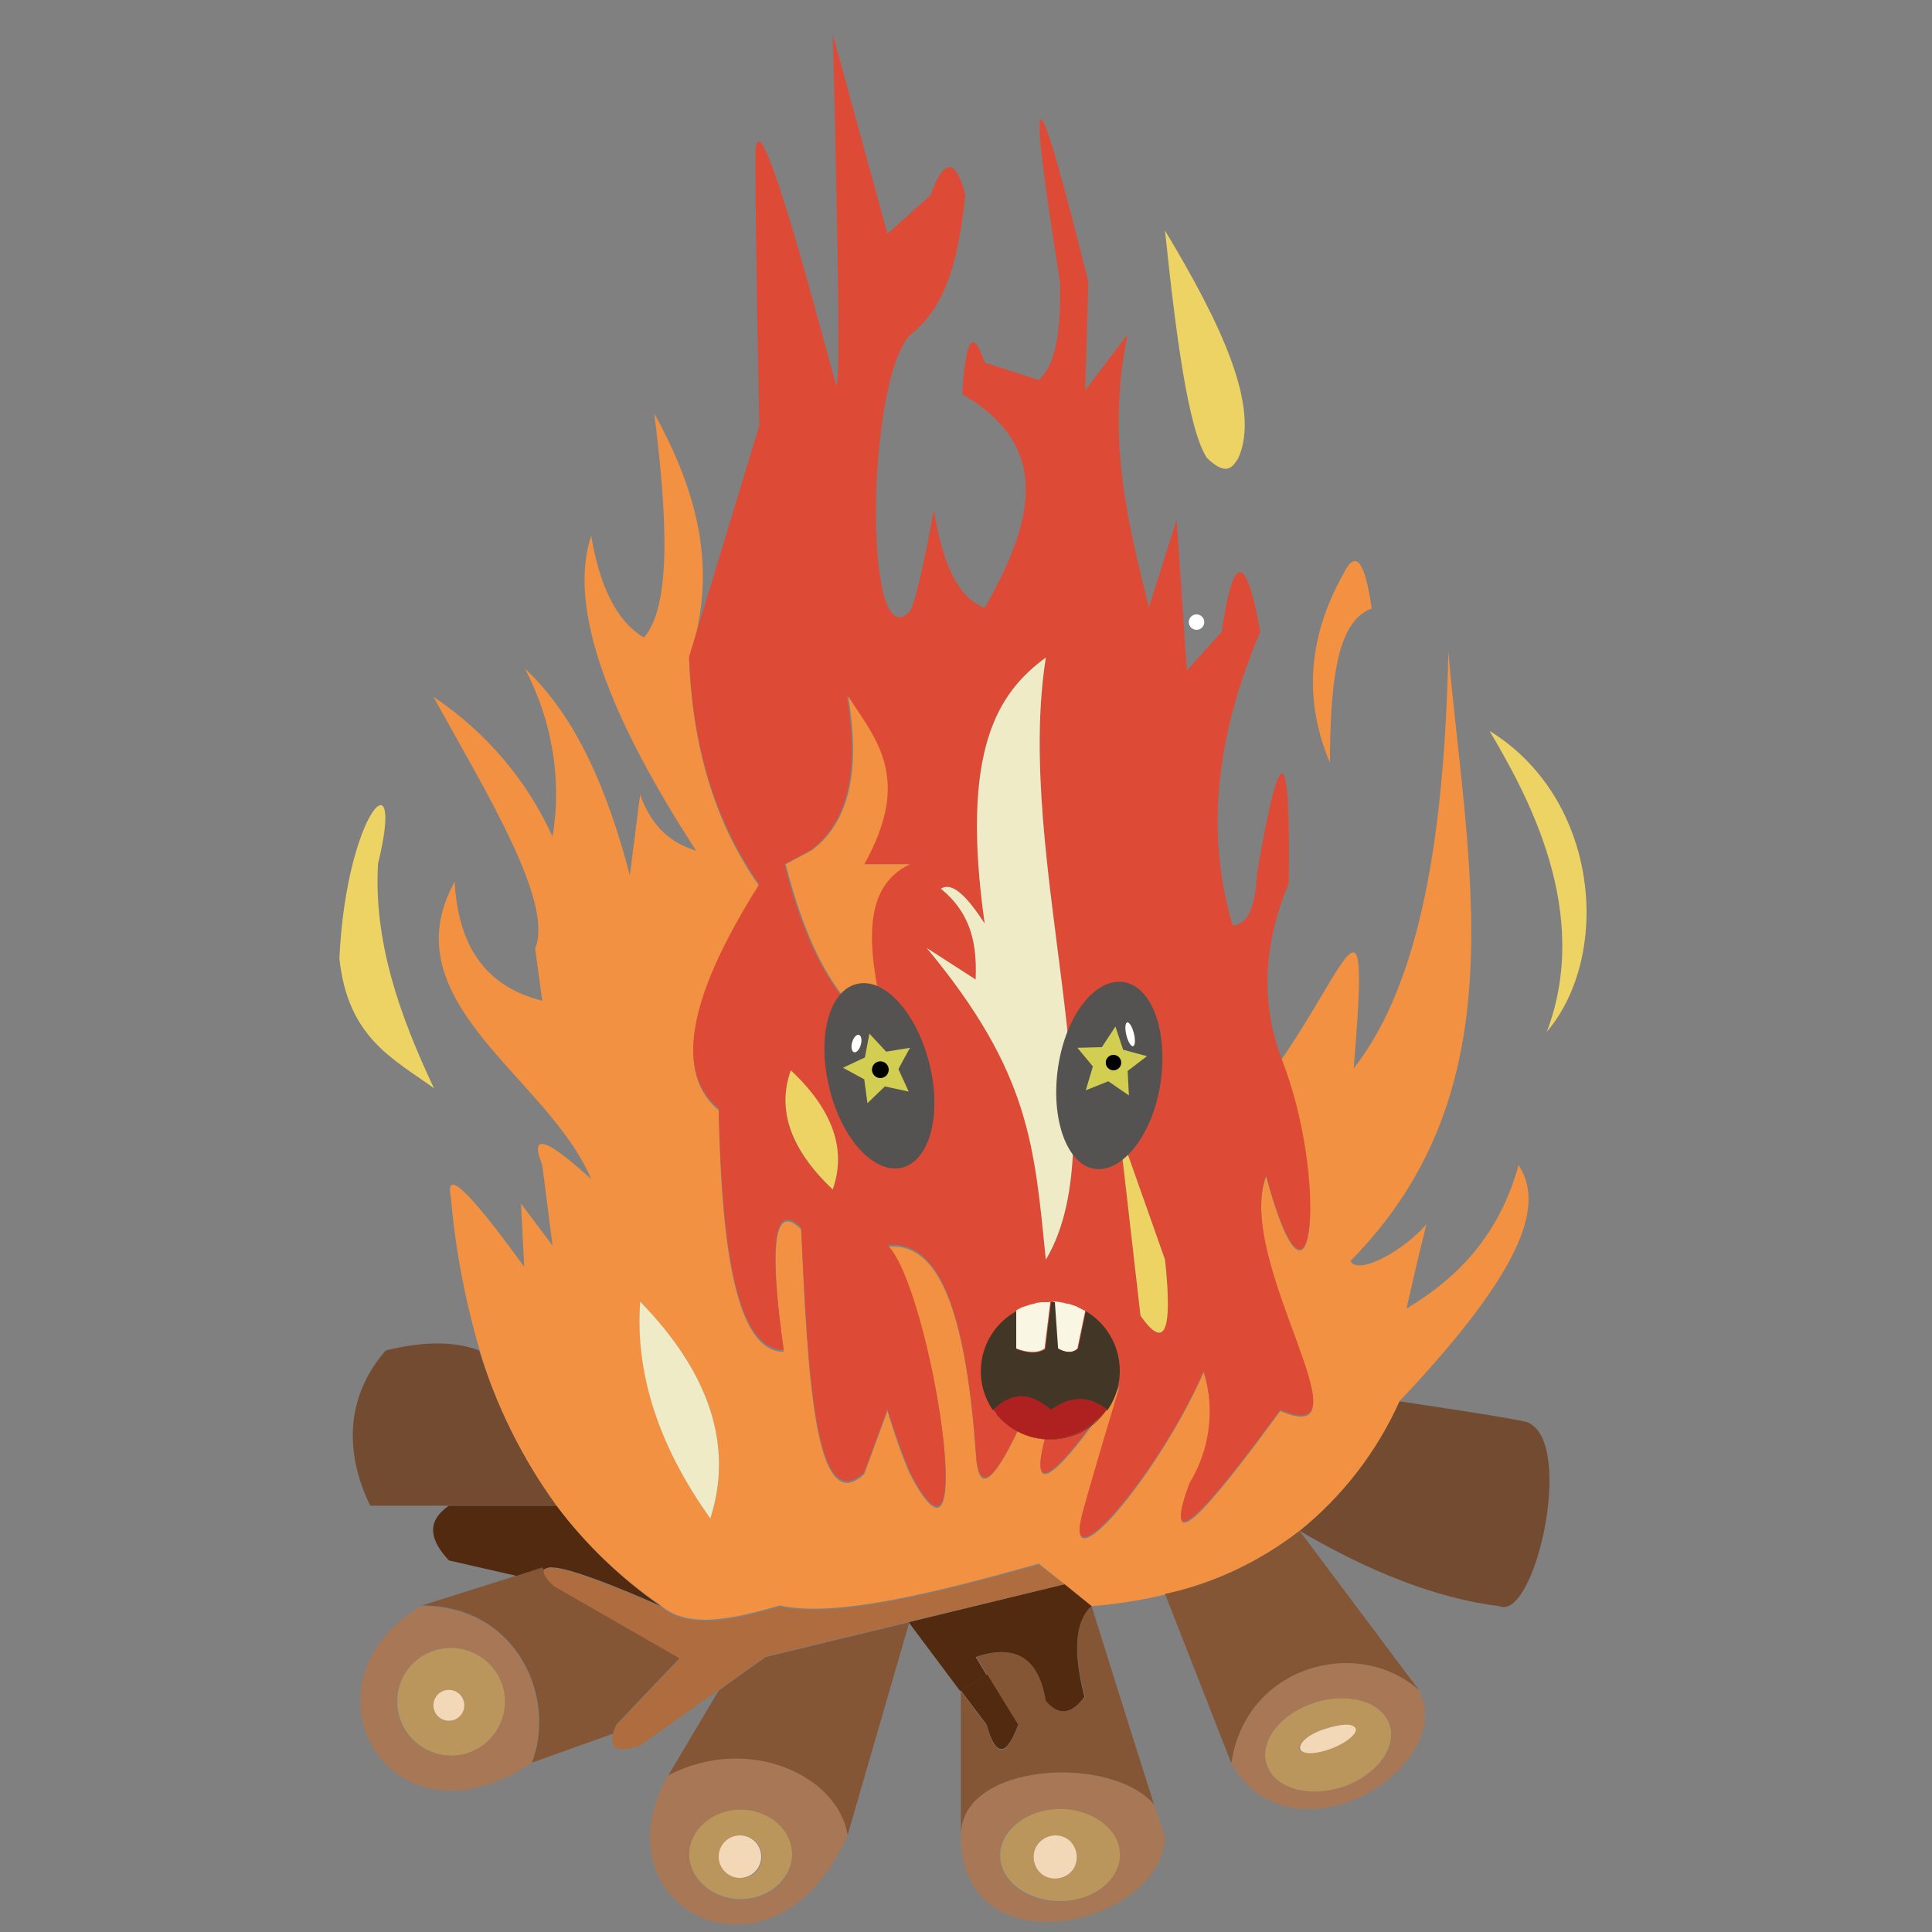<?xml version="1.0" encoding="utf-8"?>
<!-- Generator: Adobe Illustrator 22.1.0, SVG Export Plug-In . SVG Version: 6.00 Build 0)  -->
<svg version="1.1" id="Layer_4" xmlns="http://www.w3.org/2000/svg" xmlns:xlink="http://www.w3.org/1999/xlink" x="0px" y="0px"
	 viewBox="0 0 300 300" style="enable-background:new 0 0 300 300;" xml:space="preserve">
<rect x="0" y="0" width="300" height="300" fill="#808080" stroke="none"/>
<style type="text/css">
	.st0{fill:#FFFFFF;}
	.st1{fill:#EDD364;}
	.st2{fill:#724B30;}
	.st3{fill:#F29141;}
	.st4{fill:#A87756;}
	.st5{fill:#845635;}
	.st6{fill:#BA965D;}
	.st7{fill:#F3D8B7;}
	.st8{fill:#DD4B37;}
	.st9{fill:#512A10;}
	.st10{fill:#AF6C3E;}
	.st11{fill:#EFEBC7;}
	.st12{fill:#545351;}
	.st13{fill:#F9F6E4;}
	.st14{fill:#423726;}
	.st15{fill:#AF2020;}
	.st16{fill:#D1CE52;}
</style>
<circle class="st0" cx="185.8" cy="96.6" r="1.2"/>
<g>
	<path class="st1" d="M231.3,113.5c17.1,10.5,19,34.8,8.9,46.7C247.2,141.6,237.2,123.5,231.3,113.5z"/>
	<path class="st2" d="M237.3,220.9c7.3,3.3,1,30.9-4.5,28.5c-9.7-1.2-20.1-5.3-31-11.7c6.7-5.4,12-12.3,15.5-20.1
		C217.3,217.6,236.4,220.4,237.3,220.9z"/>
	<path class="st3" d="M218.4,203.2c8-4.8,14.4-11.4,17.4-22.3c3.7,5.7,2,15-18.5,36.7c-3.5,7.8-8.8,14.7-15.5,20.1
		c-6.2,4.8-13.3,8.1-20.9,9.9c-3.7,0.9-7.6,1.5-11.4,1.8l-4.2-3.4l-4-3.2c-16.3,4.6-31.7,8.4-40.2,6.5c-7.3,2.1-14.2,3.7-18.5,0l0,0
		c-6.2-4.3-11.7-9.5-16.2-15.5c-5.3-7.3-9.4-15.4-11.9-24.1c-2.3-7.8-3.8-15.8-4.5-23.9c-1-5.1,4.2,1,11.4,10.9l-0.5-9.8l4.9,6.5
		l-1.6-12.5c-2.3-5.7,1.6-3.3,7.6,2.2c-6.6-15.8-31.5-27.5-21.2-46.2c0.6,11.1,5.7,16.5,13.6,18.5l-1.1-8.1
		c2.9-7.2-7.4-23.9-15.8-39.1c8.1,5.4,14.5,12.9,18.5,21.7c1.5-8.9-0.1-18.1-4.3-26.1c8.2,7.7,12.9,19.2,16.3,32.1l1.6-12.5
		c1.9,5.3,5.1,7.6,8.7,8.7c-15.2-23.4-19.6-39-16.3-48.9c1.3,7.6,3.8,13.2,8.2,15.8c4.3-5,3.6-18.8,1.6-34.8
		c6.1,11.1,9.8,22.8,6,36.1l-0.6,2c0.5,13.1,3.7,25.1,10.9,35.3c-11.6,18.5-12.8,29.4-6.3,34.8c0.4,21.4,2.7,37.5,10.1,37.5
		c-2.3-16.7-1.5-23.2,2.7-19c1,22.5,2.1,45.2,9.8,38l3.6-9.8c1,3.3,2.1,6.6,3.5,9.8c11.1,21.2,3.3-28.5-3.5-35.3
		c6.7-0.7,12,6.4,13.8,33.1c0.6,5.9,3.4,4.1,12-17.4v9.8c-5,15.1-0.5,11.9,10.3-3.8c0,0-5.3,17.6-6,20.6c-2.3,10.1,12.4-7.6,19-22.8
		c1.9,5.8,1.1,12.2-2.2,17.4c-4.2,11.7,2,5.2,14.1-11.4c14.6,6.3-7.2-23-2.2-36.4c7.3,26.9,9.8,0.5,2.2-17.9
		c10.9-15.8,13.9-28.9,11.4,1.1c10.6-13.5,14.1-37,14.7-64.7c3,33.9,11.1,68-15.2,94.6c1.1,2.3,8.2-1.5,11.8-5.7
		C220.2,195.2,218.6,202.3,218.4,203.2z M110.3,235.8c3.6-11.2,0-22.5-10.9-33.7C98.7,213.3,102.3,224.6,110.3,235.8z"/>
	<path class="st4" d="M220.3,262.4c6.3,12-19.7,28-29.1,11.4C193.4,258.6,210.7,254,220.3,262.4z M208.4,277.5
		c5.3-1.7,8.6-6,7.4-9.6s-6.4-5.2-11.7-3.5s-8.6,6-7.4,9.6S203.1,279.2,208.4,277.5z"/>
	<path class="st5" d="M201.8,237.7l18.5,24.7c-9.5-8.4-26.9-3.8-29.1,11.4l-10.3-26.3C188.5,245.9,195.6,242.5,201.8,237.7z"/>
	<path class="st6" d="M215.8,267.9c1.1,3.6-2.2,7.9-7.4,9.6s-10.5,0.2-11.7-3.5s2.2-7.9,7.4-9.6S214.6,264.2,215.8,267.9z
		 M206.7,271.5c2.4-0.9,4-2.3,3.7-3.1s-2.5-0.8-4.9,0.1s-4,2.3-3.7,3.1S204.3,272.4,206.7,271.5z"/>
	<path class="st3" d="M208.6,89.1c2-4.1,3.4-1.6,4.4,5.4c-5.7,2-6.4,12.4-6.5,23.9C202.4,108.7,203.1,98.9,208.6,89.1z"/>
	<path class="st7" d="M210.5,268.4c0.3,0.8-1.4,2.2-3.7,3.1s-4.6,1-4.9,0.1s1.3-2.3,3.7-3.1S210.1,267.5,210.5,268.4z"/>
	<path class="st8" d="M196.6,182.5c-5,13.4,16.8,42.7,2.2,36.4c-12.1,16.6-18.4,23.1-14.1,11.4c3.2-5.2,4-11.6,2.2-17.4
		c-6.6,15.2-21.4,32.9-19,22.8c0.7-3.1,6-20.6,6-20.6c-10.9,15.7-15.3,18.9-10.3,3.8v-9.8c-8.5,21.5-11.3,23.3-12,17.4
		c-1.8-26.8-7.1-33.8-13.8-33.2c6.8,6.8,14.5,56.6,3.5,35.3c-1.3-3.2-2.5-6.5-3.5-9.8l-3.6,9.8c-7.7,7.2-8.7-15.5-9.8-38
		c-4.2-4.2-5.1,2.3-2.7,19c-7.4,0-9.6-16.1-10.1-37.5c-6.5-5.3-5.4-16.3,6.3-34.8c-7.2-10.3-10.4-22.2-10.9-35.3
		c0.2-0.7,0.4-1.3,0.6-2l10.3-33.9c0,0-0.6-28.8-0.6-41.8s11.4,32,12.5,35.3s-0.5-54.3-0.5-54.3l8.5,31l6.7-6c1.9-5.4,3.8-6.2,5.4,0
		c-1,8.8-2.5,17.1-8.7,21.8c-6.7,7.7-7.1,50.2,0,42.9c1.2-1.2,3.8-15.8,3.8-15.8c1.7,10.3,4.6,13.9,7.9,15.2
		c7.3-12.9,10.9-24.9-3.5-33.2c0.5-7.8,1.5-10.9,3.5-4.9l8.4,2.7c2.2-1.9,3.5-6.2,3.3-15.2c-5.5-34.4-3.8-33,4.4,0l-0.5,16.8
		l6.6-8.7c-3.4,16.4,0.1,29.3,3.3,42.4l4.3-13.6l1.6,23.4l5.4-6c1.9-13.1,3.9-11.6,6,0c-7.6,17.8-8.1,32.7-4.3,45.6
		c2.2-0.1,3.5-2.5,3.8-8.1c3.9-23,5.2-18.6,4.9,1.6c-3.9,9.3-4.4,18.4-1.1,27.2C206.4,183.1,203.9,209.4,196.6,182.5z M177.1,204.3
		c3.5,5,5,3.3,3.8-8.7l-7.1-20.1L177.1,204.3z M162.4,195.6c11.8-19.7-5-62.1,0-93.5c-7.6,5.5-13.3,14.4-9.5,41.3
		c-2.5-3.8-4.9-6.7-6.8-5.4c4.9,4,5.6,8.9,5.4,14.1l-7.6-4.9C160.1,166.6,160.6,177.8,162.4,195.6z M141.2,134.2h-7.1
		c7.5-13.4,1.9-19.4-2.6-26.1c1.8,10.7,0.6,19.2-5.6,23.9l-4.1,2.2c3.6,14.1,8.8,23,15.8,26.1C134.8,148.7,133.1,138,141.2,134.2z
		 M129.3,184.7c2.2-6.2,0-12.3-6.5-18.5C120.6,172.4,122.7,178.5,129.3,184.7z"/>
	<path class="st1" d="M180.9,35.8c8.6,14.3,14.9,27.4,11.4,35.3c-0.9,1.5-1.9,2.9-4.9,0C184.5,66.6,182.6,52.1,180.9,35.8z"/>
	<path class="st1" d="M180.9,195.6c1.3,12-0.3,13.7-3.8,8.7l-3.3-28.8L180.9,195.6z"/>
	<path class="st4" d="M180.9,285c0,13.9-31.7,21.5-31.7,0c0-11.4,23.4-12.6,30-4.8C180.1,282.9,180.7,284.8,180.9,285z M173.8,288.1
		c0-3.9-4.1-7.1-9.3-7.1s-9.3,3.1-9.3,7.1s4.1,7.2,9.2,7.2S173.8,292.1,173.8,288.1z"/>
	<path class="st6" d="M164.6,280.9c5.1,0,9.3,3.2,9.3,7.1s-4.1,7.2-9.3,7.2s-9.3-3.2-9.3-7.1S159.5,280.9,164.6,280.9z M167.2,288.3
		c0-1.9-1.5-3.3-3.4-3.3s-3.3,1.5-3.3,3.4c0,1.9,1.5,3.3,3.4,3.3S167.2,290.2,167.2,288.3L167.2,288.3z"/>
	<path class="st5" d="M169.5,249.4c0,0,6.6,21.1,9.7,30.8c-6.6-7.8-30-6.6-30,4.8v-22.4l4,5.3c1.5,5.4,3.2,4.7,4.9,0l-4.8-7.8
		l-1.7-2.8c5.6-1.9,9.7-0.5,10.9,6.8c1.9,2.4,3.9,2.1,6-0.6C166.6,256.5,166.9,251.7,169.5,249.4z"/>
	<path class="st9" d="M165.3,246l4.2,3.4c-2.6,2.3-2.9,7.1-1.1,14.1c-2,2.7-4,3-6,0.6c-1.2-7.3-5.3-8.7-10.9-6.8l1.7,2.8l-4.1,2.5
		l-8-10.7L165.3,246z"/>
	<path class="st7" d="M163.9,285c1.9,0,3.3,1.5,3.3,3.4c0,1.9-1.5,3.3-3.4,3.3c-1.9,0-3.3-1.5-3.3-3.4
		C160.5,286.5,162,285,163.9,285C163.9,285,163.9,285,163.9,285z"/>
	<path class="st10" d="M165.3,246l-24.1,5.8l-22.3,5.4l-7.3,5.2l0,0l-12.3,8.7c-2.8,0.9-4.8,0.8-4.1-1.8c0.1-0.5,0.3-1,0.5-1.4
		l9.8-10.3l-19.7-11.1c0,0-2.2-1.9-1.4-2.7c0.4-0.3,0.9-0.4,1.4-0.3c3.4,0,16,5.6,16.8,6l0,0c4.3,3.7,11.2,2.1,18.5,0
		c8.5,1.9,23.9-2,40.2-6.5L165.3,246z"/>
	<path class="st11" d="M162.4,102.1c-5,31.4,11.8,73.7,0,93.5c-1.8-17.7-2.4-29-18.5-48.4l7.6,4.9c0.2-5.2-0.5-10.1-5.4-14.1
		c1.9-1.2,4.3,1.6,6.8,5.4C149.1,116.5,154.9,107.6,162.4,102.1z"/>
	<path class="st9" d="M153.3,260l4.8,7.8c-1.7,4.7-3.4,5.4-4.9,0l-4-5.3l0,0L153.3,260z"/>
	<path class="st5" d="M141.2,251.9l-9.6,33.1c-1.5-9.2-15.3-15.8-27.9-9.2l7.9-13.3l0,0l7.3-5.2L141.2,251.9z"/>
	<path class="st3" d="M134.2,134.2h7.1c-8.1,3.8-6.4,14.5-3.5,26.1c-7-3.1-12.2-12-15.8-26.1l4.1-2.2c6.2-4.7,7.4-13.2,5.6-23.9
		C136,114.8,141.7,120.8,134.2,134.2z"/>
	<path class="st1" d="M122.8,166.2c6.5,6.1,8.7,12.3,6.5,18.5C122.8,178.5,120.6,172.4,122.8,166.2z"/>
	<path class="st6" d="M115,280.9c4.4,0,8,3.2,8,7s-3.6,7-8,7s-8-3.2-8-7S110.6,280.9,115,280.9z M118.3,288.3c0-1.8-1.5-3.3-3.3-3.3
		s-3.3,1.5-3.3,3.3s1.5,3.3,3.3,3.3h0C116.8,291.7,118.3,290.2,118.3,288.3z"/>
	<circle class="st7" cx="114.9" cy="288.3" r="3.3"/>
	<path class="st4" d="M103.7,275.7c12.5-6.5,26.4,0,27.9,9.2C120.3,310.8,92,296.4,103.7,275.7z M123,288c0-3.9-3.6-7-8-7
		s-8,3.2-8,7s3.6,7,8,7S123,291.9,123,288z"/>
	<path class="st11" d="M99.4,202.1c10.9,11.2,14.5,22.5,10.9,33.7C102.3,224.6,98.6,213.3,99.4,202.1z"/>
	<path class="st5" d="M105.5,257.5l-9.8,10.3c-0.2,0.5-0.4,0.9-0.5,1.4l-12.6,4.5c3.9-10.1-2.3-24.4-17.1-24.4l14.9-4.7l4-1.3
		l0.2,0.3c-0.8,0.8,1.4,2.7,1.4,2.7L105.5,257.5z"/>
	<path class="st9" d="M102.6,249.4c-0.8-0.4-13.4-6-16.8-6c-0.5-0.1-1,0.1-1.4,0.3l-0.2-0.3l-4,1.3l-10.5-2.4c-2.9-3.1-3.6-6,0-8.5
		h16.7C90.9,239.8,96.4,245.1,102.6,249.4z"/>
	<path class="st2" d="M86.4,233.8H57.5c-4-8.1-3.9-16.9,2.4-24.1c5.3-1.3,10.3-1.6,14.5,0C77.1,218.4,81.1,226.5,86.4,233.8z"/>
	<path class="st4" d="M65.4,249.4c14.9,0,21,14.3,17.1,24.4C60,288.5,45.4,261.1,65.4,249.4z M78.3,264.2c0-4.6-3.8-8.3-8.4-8.3
		s-8.3,3.8-8.3,8.4c0,4.6,3.7,8.3,8.3,8.3C74.5,272.6,78.3,268.9,78.3,264.2C78.3,264.3,78.3,264.3,78.3,264.2z"/>
	<path class="st6" d="M70,255.9c4.6,0,8.4,3.7,8.4,8.3c0,4.6-3.7,8.4-8.3,8.4c-4.6,0-8.4-3.7-8.4-8.3c0,0,0,0,0,0
		C61.6,259.6,65.4,255.9,70,255.9z M72.1,264.8c0-1.3-1.1-2.4-2.4-2.4s-2.4,1.1-2.4,2.4c0,1.3,1.1,2.4,2.4,2.4
		C71,267.2,72.1,266.1,72.1,264.8C72.1,264.8,72.1,264.8,72.1,264.8z"/>
	<circle class="st7" cx="69.7" cy="264.8" r="2.4"/>
	<path class="st1" d="M52.7,148.8c1.1-23,10.3-32.1,6-14.7C58,146.1,62,157.6,67.4,169C61.1,164.4,54,161.2,52.7,148.8z"/>
	<path class="st12" d="M167,202.9c-0.1,0-0.2-0.1-0.3-0.1C166.9,202.8,167,202.8,167,202.9z"/>
	<path class="st12" d="M162,202.1c0.3,0,0.6,0,0.9,0C162.7,202.1,162.3,202.1,162,202.1z"/>
	<path class="st12" d="M167.3,203c0.4,0.1,0.8,0.3,1.2,0.6C168.1,203.3,167.7,203.1,167.3,203z"/>
	<path class="st13" d="M163.6,202.1c0.5,0,1.1,0.1,1.6,0.2c0.3,0.1,0.6,0.1,0.9,0.2c0.1,0,0.2,0.1,0.3,0.1l0.3,0.1
		c0.1,0,0.2,0.1,0.3,0.1h0.1l0.1,0.1c0.4,0.2,0.8,0.4,1.2,0.6c0,0,0.1,0,0.1,0.1l-1.2,5.8c-0.9,0.8-1.9,0.6-3.1,0L163.6,202.1z"/>
	<path class="st14" d="M154.7,219.5c0.1,0.2,0.3,0.3,0.4,0.5C154.9,219.9,154.8,219.7,154.7,219.5z"/>
	<path class="st12" d="M165.3,202.3c-0.5-0.1-1.1-0.2-1.6-0.2l0,0C164.2,202.1,164.8,202.2,165.3,202.3z"/>
	<path class="st14" d="M156,220.9c-0.4-0.3-0.7-0.6-0.9-0.9C155.4,220.3,155.7,220.6,156,220.9z"/>
	<path class="st12" d="M174.5,152.5c4.4,0.7,6.9,7.7,5.7,15.7s-5.9,13.9-10.2,13.3s-6.9-7.7-5.7-15.8S170.1,151.8,174.5,152.5z"/>
	<path class="st12" d="M160.8,202.4l-0.8,0.2L160.8,202.4z"/>
	<path class="st12" d="M167.1,202.9H167H167.1z"/>
	<path class="st14" d="M164.3,209.4c1.1,0.6,2.2,0.8,3.1,0l1.2-5.8c5.1,3,6.8,9.6,3.8,14.7c-0.1,0.2-0.3,0.4-0.4,0.7
		c-2.3-1.8-4.9-2.7-8.9,0c-3.1-2.8-6.1-2.8-8.9,0c-3.4-4.9-2.1-11.6,2.8-14.9c0.3-0.2,0.6-0.4,0.9-0.5v5.9c1.6,0.6,3.1,0.8,4.4,0
		l0.9-7.3c0.2,0,0.4,0,0.6,0L164.3,209.4z"/>
	<path class="st12" d="M166.1,202.5c-0.3-0.1-0.6-0.2-0.9-0.2L166.1,202.5z"/>
	<path class="st14" d="M171.8,219c-3.4,4.8-10,6-14.9,2.6c-0.3-0.2-0.7-0.5-1-0.8C160.4,224.7,167.3,224.6,171.8,219z"/>
	<path class="st12" d="M144.3,165.1c2,7.9,0.1,15.1-4.2,16.2s-9.4-4.4-11.3-12.3c-2-7.9-0.1-15.1,4.2-16.2S142.3,157.2,144.3,165.1z
		"/>
	<path class="st15" d="M171.9,218.9c0,0-0.1,0.1-0.1,0.1c-4.6,5.5-11.4,5.7-15.8,1.9c-0.3-0.3-0.6-0.6-0.9-0.9
		c-0.1-0.1-0.3-0.3-0.4-0.5c-0.1-0.2-0.3-0.4-0.4-0.6c2.8-2.8,5.7-2.8,8.9,0C167,216.2,169.6,217.2,171.9,218.9z"/>
	<path class="st14" d="M159.1,202.9c-0.2,0.1-0.3,0.1-0.5,0.2C158.7,203,158.9,202.9,159.1,202.9z"/>
	<path class="st13" d="M163.1,202.1l-0.9,7.3c-1.2,0.8-2.7,0.6-4.4,0v-5.9c0,0,0,0,0.1-0.1c0.2-0.1,0.4-0.2,0.6-0.3
		c0.2-0.1,0.3-0.2,0.5-0.2c0.3-0.1,0.6-0.2,0.9-0.3l0.8-0.2l0.3-0.1l0.7-0.1h0.3c0.3,0,0.6,0,0.9,0L163.1,202.1z"/>
	<path class="st12" d="M157.9,203.4C157.9,203.4,157.9,203.4,157.9,203.4L157.9,203.4C157.9,203.5,157.9,203.4,157.9,203.4z"/>
	<path class="st12" d="M166.5,202.7l0.3,0.1L166.5,202.7z"/>
	<path class="st12" d="M161.8,202.2l-0.7,0.1C161.3,202.3,161.5,202.2,161.8,202.2z"/>
	<polygon class="st16" points="135,160.5 137.6,163.3 141.3,162.7 139.5,166 141.1,169.5 137.4,168.7 134.7,171.3 134.2,167.6 
		130.9,165.8 134.3,164.2 	"/>
	<polygon class="st16" points="173.2,159.4 174.4,163 178.1,164 175.1,166.3 175.3,170.1 172.1,167.9 168.6,169.3 169.7,165.6 
		167.3,162.7 171.1,162.6 	"/>
	<circle cx="172.9" cy="165" r="1.2"/>
	<circle cx="136.7" cy="166.1" r="1.3"/>
	<ellipse transform="matrix(0.268 -0.964 0.964 0.268 -58.792 246.742)" class="st0" cx="132.9" cy="162" rx="1.4" ry="0.7"/>
	<ellipse transform="matrix(0.97 -0.242 0.242 0.97 -33.636 47.2)" class="st0" cx="175.5" cy="160.7" rx="0.6" ry="1.9"/>
</g>
</svg>

